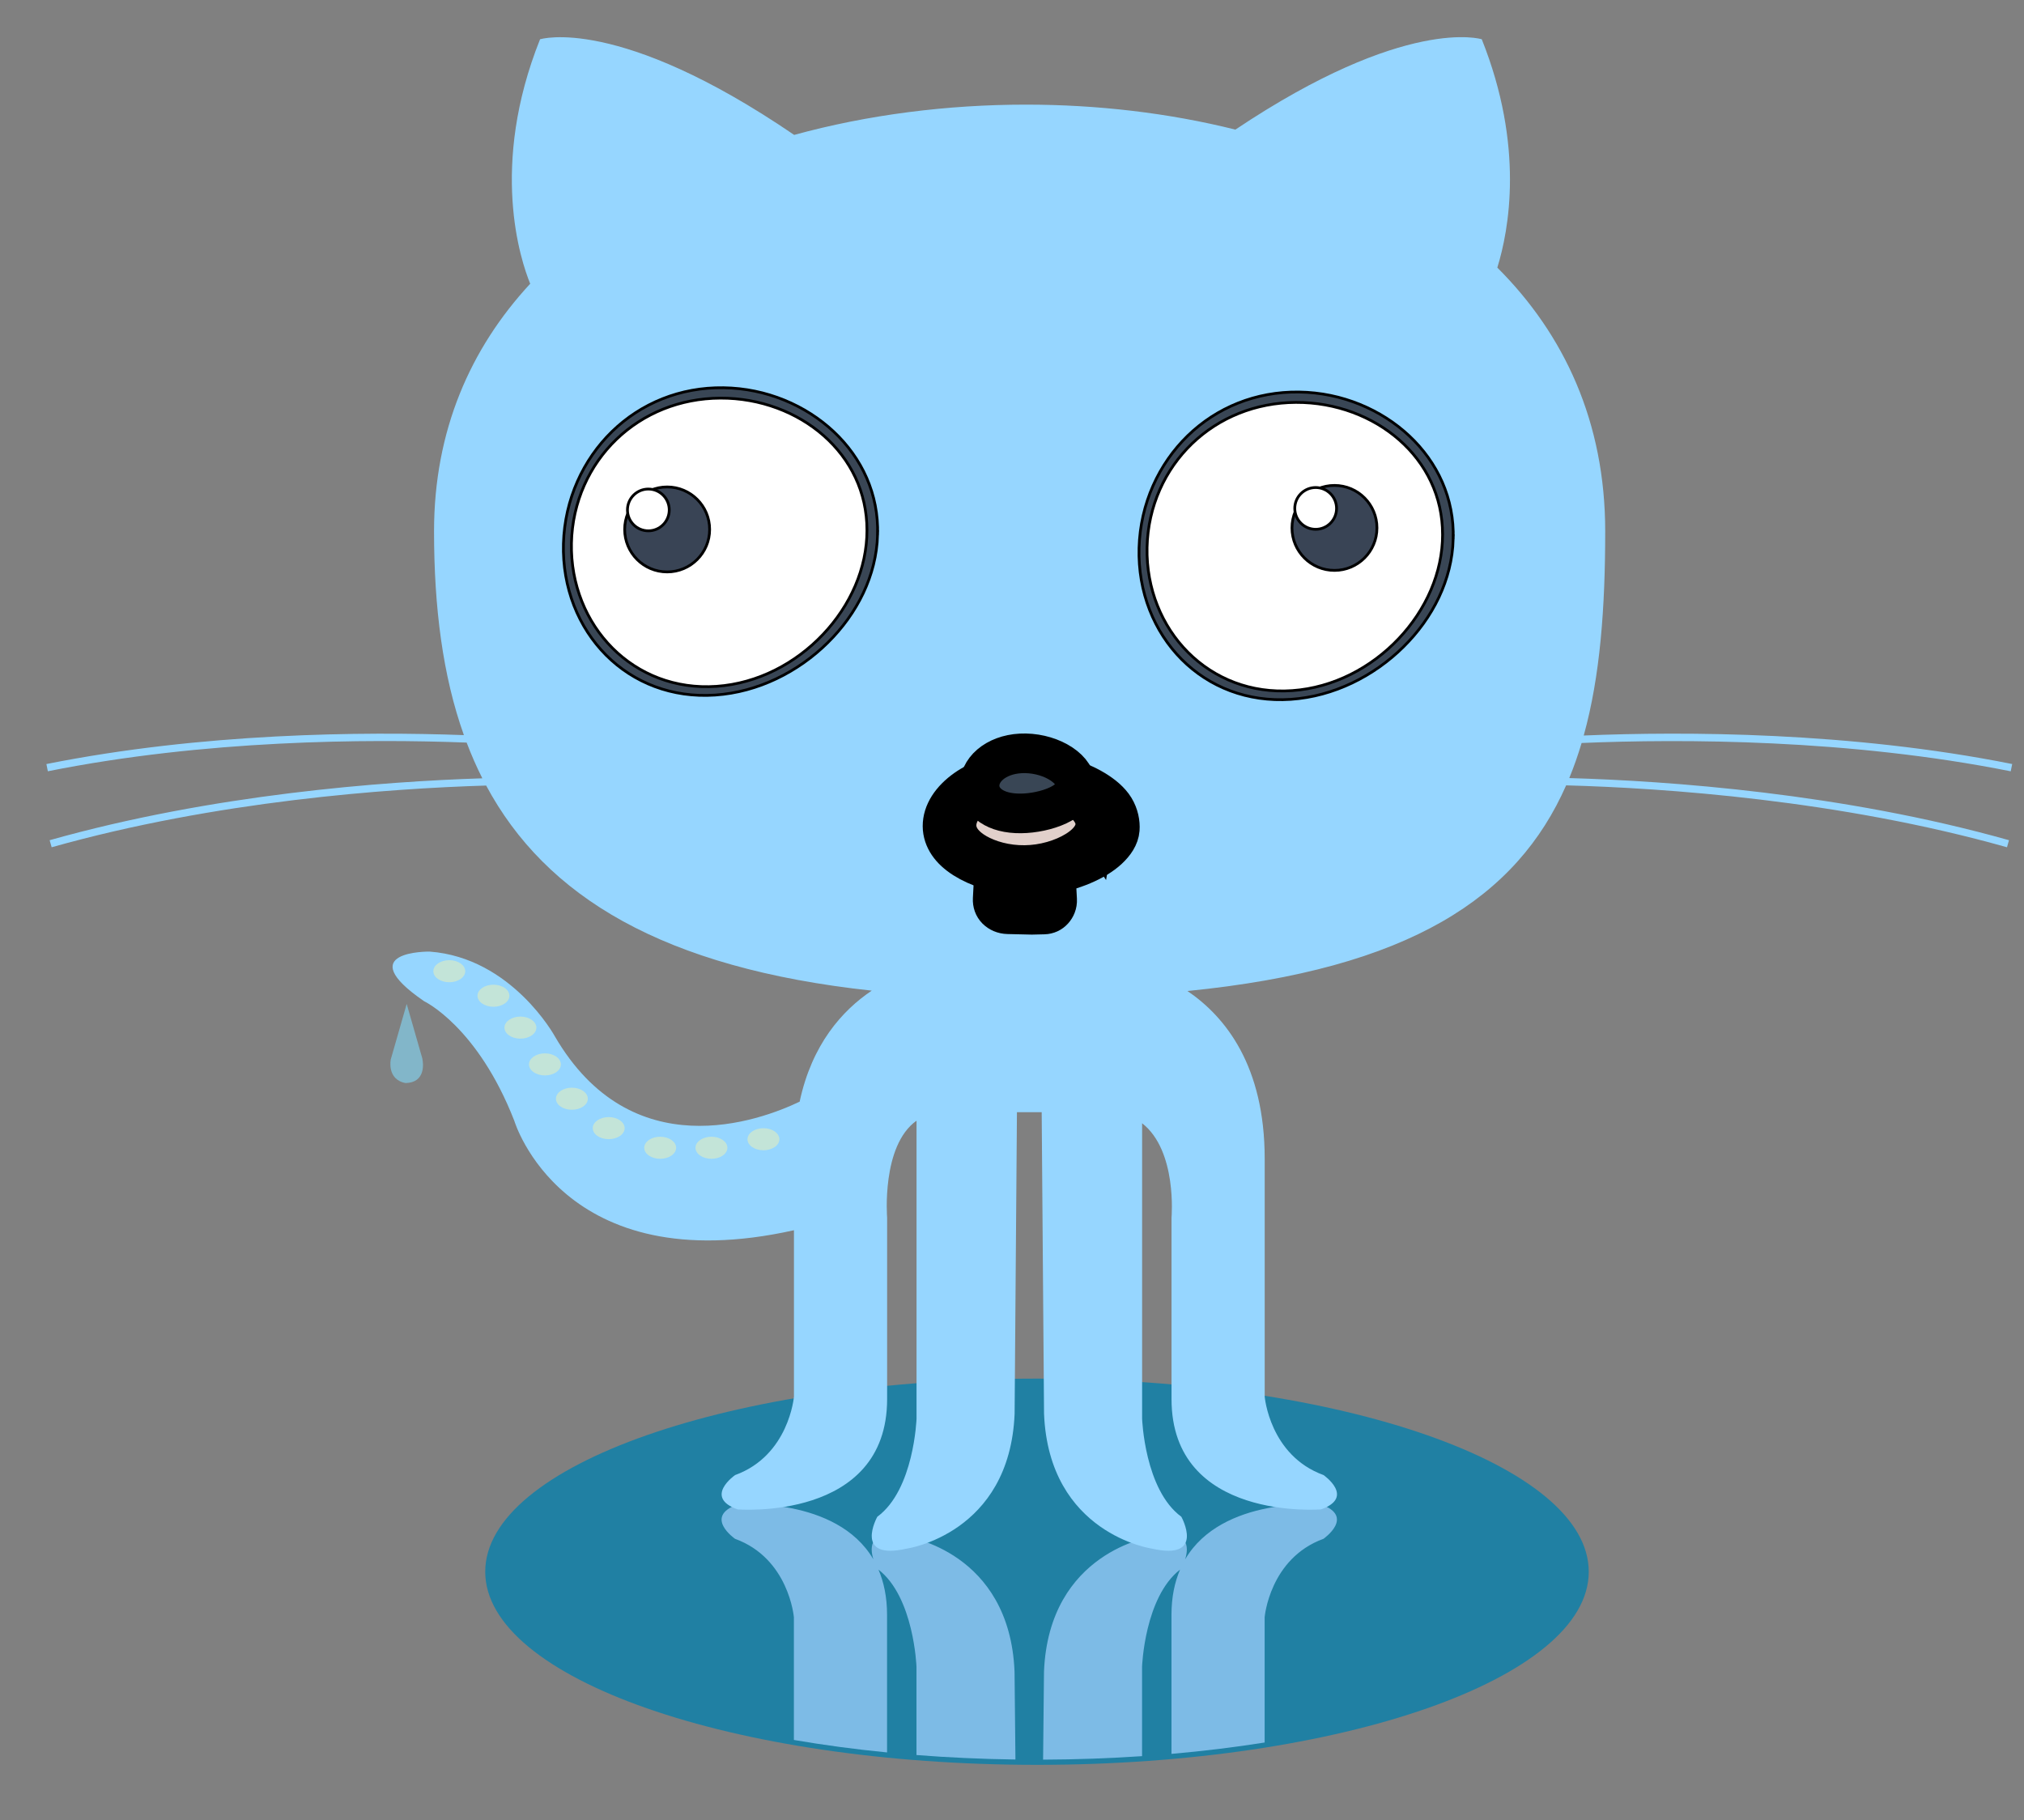 <svg width="510.844" height="459.41" xmlns="http://www.w3.org/2000/svg" xmlns:svg="http://www.w3.org/2000/svg" xmlns:xlink="http://www.w3.org/1999/xlink">
 <rect width="100%" height="100%" fill="#808080" stroke="none"/>
 <defs>
  <linearGradient gradientTransform="translate(-9.26,38.87)" id="gopher-iris">
   <stop stop-color="#394455" id="stop4317" offset="0"/>
  </linearGradient>
  <linearGradient id="gopher-nose">
   <stop stop-color="#e1d0cb" id="stop4263" offset="0"/>
  </linearGradient>
  <linearGradient gradientTransform="translate(-51.565,-6.565)" id="gopher-eye">
   <stop stop-color="#ffffff" id="stop4178" offset="0"/>
  </linearGradient>
  <linearGradient gradientTransform="matrix(-9.24,3.126,2.672,7.897,-2365.326,2281.314)" id="gopher-lines">
   <stop stop-color="#394655" id="stop4166" offset="0"/>
  </linearGradient>
  <linearGradient y2="0.5" x2="1.023" y1="0.5" x1="-0.023" id="linearGradient4168" xlink:href="#gopher-lines"/>
  <linearGradient y2="0.5" x2="1.023" y1="0.5" x1="-0.023" id="linearGradient4180" xlink:href="#gopher-eye"/>
  <linearGradient y2="0.5" x2="1" y1="0.5" x1="0" id="linearGradient4796" xlink:href="#gopher-nose"/>
  <linearGradient y2="0.5" x2="1" y1="0.5" x1="0" id="linearGradient4808" xlink:href="#gopher-iris"/>
  <linearGradient y2="0.5" x2="1" y1="0.5" x1="0" id="linearGradient4821" xlink:href="#gopher-iris"/>
  <symbol id="svg_8" height="334" width="379" xmlns:svg="http://www.w3.org/2000/svg" xmlns="http://www.w3.org/2000/svg">
   <g>
    <title>Layer 1</title>
    <path d="m296.94,295.43c0,20.533 -47.56,37.176 -106.22,37.176c-58.67,0 -106.23,-16.643 -106.23,-37.176s47.558,-37.18 106.23,-37.18c58.66,0 106.22,16.65 106.22,37.18z" fill="#2080a3" id="svg_7" stroke-width="0"/>
    <g fill="#7DBBE6" id="svg_4">
     <path id="svg_6" d="m161.85,330.22l0,-26.5c0,-3.422 -0.619,-6.284 -1.653,-8.701c6.853,5.322 7.316,18.695 7.316,18.695l0,17.004c6.166,0.481 12.534,0.773 19.053,0.861l-0.172,-16.92c-0.944,-23.13 -20.769,-25.961 -20.769,-25.961c-7.245,-1.645 -7.137,1.991 -6.409,4.34c-7.108,-12.122 -26.158,-10.556 -26.158,-10.556c-6.611,2.357 -0.475,6.607 -0.475,6.607c10.387,3.775 11.33,15.105 11.33,15.105l0,23.622c5.72,0.98 11.71,1.79 17.94,2.4l-0.003,0.004z"/>
     <path id="svg_5" d="m245.4,282.48s-19.053,-1.566 -26.16,10.559c0.728,-2.35 0.839,-5.989 -6.408,-4.343c0,0 -19.824,2.832 -20.768,25.961l-0.174,16.946c6.509,-0.025 12.876,-0.254 19.054,-0.671l0,-17.219s0.465,-13.373 7.316,-18.695c-1.034,2.417 -1.653,5.278 -1.653,8.701l0,26.775c6.214,-0.544 12.211,-1.279 17.937,-2.188l0,-24.113s0.944,-11.33 11.33,-15.105c0,-0.01 6.13,-4.26 -0.48,-6.62l0.006,0.012z"/>
    </g>
    <path d="m378.18,141.32l0.28,-1.389c-31.162,-6.231 -63.141,-6.294 -82.487,-5.49c3.178,-11.451 4.134,-24.627 4.134,-39.32c0,-21.073 -7.917,-37.931 -20.77,-50.759c2.246,-7.25 5.246,-23.351 -2.996,-43.963c0,0 -14.541,-4.617 -47.431,17.396c-12.884,-3.22 -26.596,-4.81 -40.328,-4.81c-15.109,0 -30.376,1.924 -44.615,5.83c-33.94,-23.154 -48.923,-18.411 -48.923,-18.411c-9.78,24.457 -3.733,42.566 -1.896,47.063c-11.495,12.406 -18.513,28.243 -18.513,47.659c0,14.658 1.669,27.808 5.745,39.237c-19.511,-0.71 -50.323,-0.437 -80.373,5.572l0.276,1.389c30.231,-6.046 61.237,-6.256 80.629,-5.522c0.898,2.366 1.899,4.661 3.021,6.879c-19.177,0.618 -51.922,3.062 -83.303,11.915l0.387,1.36c31.629,-8.918 64.658,-11.301 83.649,-11.882c11.458,21.358 34.048,35.152 74.236,39.484c-5.704,3.833 -11.523,10.349 -13.881,21.374c-7.773,3.718 -32.379,12.793 -47.142,-12.599c0,0 -8.264,-15.109 -24.082,-16.292c0,0 -15.344,-0.235 -1.059,9.562c0,0 10.267,4.838 17.351,23.019c0,0 9.241,31.01 53.835,21.061l0,32.032s-0.943,11.33 -11.33,15.105c0,0 -6.137,4.249 0.475,6.606c0,0 28.792,2.361 28.792,-21.238l0,-34.929s-1.142,-13.852 5.663,-18.667l0,57.371s-0.47,13.688 -7.551,18.881c0,0 -4.723,8.494 5.663,6.137c0,0 19.824,-2.832 20.769,-25.961l0.449,-58.06l4.765,0l0.453,58.06c0.943,23.129 20.768,25.961 20.768,25.961c10.383,2.357 5.663,-6.137 5.663,-6.137c-7.08,-5.193 -7.551,-18.881 -7.551,-18.881l0,-56.876c6.801,5.296 5.663,18.171 5.663,18.171l0,34.929c0,23.6 28.793,21.238 28.793,21.238c6.606,-2.357 0.474,-6.606 0.474,-6.606c-10.386,-3.775 -11.33,-15.105 -11.33,-15.105l0,-45.786c0,-17.854 -7.518,-27.309 -14.87,-32.3c42.859,-4.25 63.426,-18.089 72.903,-39.591c18.773,0.516 52.557,2.803 84.873,11.919l0.384,-1.36c-32.131,-9.063 -65.692,-11.408 -84.655,-11.96c0.898,-2.172 1.682,-4.431 2.378,-6.755c19.25,-0.8 51.38,-0.79 82.66,5.46l-0.045,-0.021z" id="svg_3" fill="#96d6ff"/>
    <path d="m80.641,179.82c0,1.174 -1.376,2.122 -3.07,2.122c-1.693,0 -3.07,-0.948 -3.07,-2.122c0,-1.175 1.377,-2.127 3.07,-2.127c1.694,0 3.07,0.95 3.07,2.13l0,-0.003zm8.5,4.72c0,1.174 -1.376,2.122 -3.07,2.122c-1.693,0 -3.07,-0.948 -3.07,-2.122c0,-1.175 1.377,-2.127 3.07,-2.127c1.694,0 3.07,0.95 3.07,2.13l0,-0.003zm5.193,6.14c0,1.174 -1.376,2.122 -3.07,2.122c-1.693,0 -3.07,-0.948 -3.07,-2.122c0,-1.175 1.377,-2.127 3.07,-2.127c1.694,0 3.07,0.95 3.07,2.13l0,-0.003zm4.72,7.08c0,1.174 -1.376,2.122 -3.07,2.122c-1.693,0 -3.07,-0.948 -3.07,-2.122c0,-1.175 1.377,-2.127 3.07,-2.127c1.694,0 3.07,0.95 3.07,2.13l0,-0.003zm5.188,6.61c0,1.174 -1.376,2.122 -3.07,2.122c-1.693,0 -3.07,-0.948 -3.07,-2.122c0,-1.175 1.377,-2.127 3.07,-2.127c1.694,0 3.07,0.95 3.07,2.13l0,-0.003zm7.09,5.66c0,1.174 -1.376,2.122 -3.07,2.122c-1.693,0 -3.07,-0.948 -3.07,-2.122c0,-1.175 1.377,-2.127 3.07,-2.127c1.694,0 3.07,0.95 3.07,2.13l0,-0.003zm9.91,3.78c0,1.174 -1.376,2.122 -3.07,2.122c-1.693,0 -3.07,-0.948 -3.07,-2.122c0,-1.175 1.377,-2.127 3.07,-2.127c1.694,0 3.07,0.95 3.07,2.13l0,-0.003zm9.87,0c0,1.174 -1.376,2.122 -3.07,2.122c-1.693,0 -3.07,-0.948 -3.07,-2.122c0,-1.175 1.377,-2.127 3.07,-2.127c1.694,0 3.07,0.95 3.07,2.13l0,-0.003zm10.01,-1.64c0,1.174 -1.376,2.122 -3.07,2.122c-1.693,0 -3.07,-0.948 -3.07,-2.122c0,-1.175 1.377,-2.127 3.07,-2.127c1.694,0 3.07,0.95 3.07,2.13l0,-0.003z" fill="#C3E4D8" id="svg_2"/>
    <path d="m69.369,186.12l-3.066,10.683s-0.8,3.861 2.84,4.546c3.8,-0.074 3.486,-3.627 3.223,-4.781l-2.997,-10.448z" fill="#82b6c9" id="svg_1"/>
   </g>
  </symbol>
 </defs>
 <g>
  <title>Layer 1</title>
  <g display="none" id="layer11">
   <rect fill="#e3e5e8" stroke-width="2.889" stroke-linecap="round" stroke-miterlimit="4" y="-103.099" x="-322.359" height="607.734" width="1080.417" id="rect4879"/>
   <ellipse fill="#c5cacf" stroke-width="4.099" stroke-linecap="round" stroke-miterlimit="4" ry="23.263" rx="115.138" cy="428.345" cx="217.42" id="path4875"/>
   <ellipse fill="#c5cacf" stroke-width="1.529" stroke-linecap="round" stroke-miterlimit="4" id="ellipse4877" cx="446.787" cy="414.424" rx="42.956" ry="8.679"/>
  </g>
  <g display="inline" id="layer4">
   <rect clip-rule="nonzero" fill="url(#linearGradient4168)" fill-rule="nonzero" stroke="#000000" stroke-width="9.211" stroke-miterlimit="4" stroke-dashoffset="0" y="-184.293" x="701.309" height="40.789" width="40.789" id="rect4162"/>
   <rect clip-rule="nonzero" fill="url(#linearGradient4180)" fill-rule="nonzero" stroke="#000000" stroke-width="9.211" stroke-miterlimit="4" stroke-dashoffset="0" id="rect4170" width="40.789" height="40.789" x="746.309" y="-184.293"/>
   <rect clip-rule="nonzero" fill="#bce8ff" fill-rule="nonzero" stroke="#000000" stroke-width="9.211" stroke-miterlimit="4" stroke-dashoffset="0" y="-119.293" x="701.309" height="40.789" width="40.789" id="rect4208"/>
   <rect clip-rule="nonzero" fill="#abccd9" fill-rule="nonzero" stroke="#000000" stroke-width="9.211" stroke-miterlimit="4" stroke-dashoffset="0" transform="translate(-78.297,-206.26) scale(1,-1) " id="rect4223" width="40.789" height="40.789" x="824.605" y="-127.757"/>
   <rect clip-rule="nonzero" fill="#c3b0cb" fill-rule="nonzero" stroke="#000000" stroke-width="9.211" stroke-miterlimit="4" stroke-dashoffset="0" y="-74.293" x="701.309" height="40.789" width="40.789" id="rect4227"/>
   <rect clip-rule="nonzero" fill="#e1d0cb" fill-rule="nonzero" stroke="#000000" stroke-width="9.211" stroke-miterlimit="4" stroke-dashoffset="0" id="rect4231" width="40.789" height="40.789" x="746.309" y="-74.293"/>
   <rect clip-rule="nonzero" fill="#f5c3d2" fill-rule="nonzero" stroke="#000000" stroke-width="9.211" stroke-miterlimit="4" stroke-dashoffset="0" y="-74.293" x="791.309" height="40.789" width="40.789" id="rect4233"/>
   <rect clip-rule="nonzero" fill="#cec4ad" fill-rule="nonzero" stroke="#000000" stroke-width="9.211" stroke-miterlimit="4" stroke-dashoffset="0" id="rect4248" width="40.789" height="40.789" x="701.309" y="-29.293"/>
   <rect clip-rule="nonzero" fill="#96d6ff" fill-rule="nonzero" stroke="#000000" stroke-width="9.211" stroke-miterlimit="4" stroke-dashoffset="0" y="-127.757" x="869.605" height="40.789" width="40.789" id="rect4263" transform="translate(-78.297,-206.26) scale(1,-1) "/>
   <rect clip-rule="nonzero" fill="#f2f2ce" fill-rule="nonzero" stroke="#000000" stroke-width="9.211" stroke-miterlimit="4" stroke-dashoffset="0" y="-29.293" x="746.309" height="40.789" width="40.789" id="rect4267"/>
   <rect clip-rule="nonzero" fill="#24b8eb" fill-rule="nonzero" stroke="#000000" stroke-width="9.211" stroke-miterlimit="4" stroke-dashoffset="0" transform="translate(-78.297,-206.26) scale(1,-1) " id="rect4280" width="40.789" height="40.789" x="779.605" y="-327.757"/>
   <rect clip-rule="nonzero" fill="#8aa9ff" fill-rule="nonzero" stroke="#000000" stroke-width="9.211" stroke-miterlimit="4" stroke-dashoffset="0" y="80.707" x="746.309" height="40.789" width="40.789" id="rect4284"/>
   <rect clip-rule="nonzero" fill="#d4edf1" fill-rule="nonzero" stroke="#000000" stroke-width="9.211" stroke-miterlimit="4" stroke-dashoffset="0" id="rect4297" width="40.789" height="40.789" x="701.309" y="125.707"/>
   <rect clip-rule="nonzero" fill="#394d54" fill-rule="nonzero" stroke="#000000" stroke-width="9.211" stroke-miterlimit="4" stroke-dashoffset="0" y="35.707" x="701.309" height="40.789" width="40.789" id="rect4301"/>
   <rect clip-rule="nonzero" fill="#d6e2ff" fill-rule="nonzero" stroke="#000000" stroke-width="9.211" stroke-miterlimit="4" stroke-dashoffset="0" y="125.707" x="746.309" height="40.789" width="40.789" id="rect4303"/>
  </g>
  <use x="181.828" y="204.648" transform="matrix(1.311,0,0,1.311,-226.674,-258.91) " xlink:href="#svg_8" id="svg_9"/>
  <g id="svg_10"/>
  <g stroke="null" display="inline" id="layer2">
   <g stroke="null" id="g4806" transform="matrix(0.348,0,0,0.348,-45.853,251.068) ">
    <path clip-rule="nonzero" fill="url(#gopher-lines)" fill-rule="nonzero" stroke-width="2" stroke-miterlimit="4" stroke-dashoffset="0" id="path4798" d="m1185.729,-330.459c-0.44,14.772 -4.129,29.027 -10.39,42.253c-6.261,13.226 -15.092,25.427 -25.805,35.997c-10.713,10.57 -23.304,19.508 -37.118,26.09c-13.814,6.582 -28.851,10.803 -44.502,11.862c-15.651,1.059 -30.441,-1.158 -43.818,-6.168c-13.377,-5.009 -25.34,-12.807 -35.301,-22.804c-9.96,-9.997 -17.916,-22.19 -23.266,-35.908c-5.35,-13.718 -8.091,-28.959 -7.642,-44.981c0.45,-16.022 4.044,-31.294 10.142,-45.079c6.098,-13.785 14.696,-26.082 25.17,-36.257c10.474,-10.176 22.822,-18.23 36.462,-23.661c13.639,-5.431 28.572,-8.243 44.229,-8.025c15.657,0.217 30.561,3.427 44.11,8.942c13.549,5.514 25.74,13.337 35.926,22.915c10.185,9.578 18.362,20.913 23.877,33.533c5.515,12.619 8.366,26.521 7.925,41.293z"/>
    <path clip-rule="nonzero" fill="url(#gopher-eye)" fill-rule="nonzero" stroke-width="2" stroke-miterlimit="4" stroke-dashoffset="0" id="path4800" d="m1178.024,-333.833c0.001,13.9 -3.016,27.538 -8.513,40.353c-5.498,12.814 -13.48,24.805 -23.377,35.253c-9.896,10.447 -21.705,19.341 -34.785,25.879c-13.08,6.537 -27.426,10.712 -42.377,11.767c-14.952,1.054 -29.091,-1.113 -41.859,-5.931c-12.768,-4.819 -24.169,-12.287 -33.666,-21.791c-9.497,-9.504 -17.09,-21.043 -22.232,-33.955c-5.143,-12.912 -7.833,-27.196 -7.523,-42.136c0.31,-14.94 3.59,-29.108 9.23,-41.858c5.64,-12.75 13.637,-24.082 23.396,-33.471c9.759,-9.389 21.278,-16.838 34.004,-21.942c12.726,-5.103 26.661,-7.868 41.285,-7.943c14.625,-0.075 28.559,2.532 41.261,7.244c12.701,4.712 24.167,11.534 33.816,20.036c9.648,8.503 17.479,18.689 22.901,30.212c5.422,11.523 8.439,24.383 8.44,38.283z"/>
    <circle clip-rule="nonzero" fill="url(#linearGradient4808)" fill-rule="nonzero" stroke-width="2" stroke-miterlimit="4" stroke-dashoffset="0" id="circle4802" cx="1099.607" cy="-338.585" r="30.81"/>
    <circle clip-rule="nonzero" fill="url(#gopher-eye)" fill-rule="nonzero" stroke-width="2" stroke-miterlimit="4" stroke-dashoffset="0" r="15.152" cy="-352.727" cx="1085.97" id="circle4804"/>
   </g>
   <g stroke="null" transform="matrix(0.348,0,0,0.348,-152.428,249.986) " id="g4819">
    <path clip-rule="nonzero" fill="url(#gopher-lines)" fill-rule="nonzero" stroke-width="2" stroke-miterlimit="4" stroke-dashoffset="0" d="m1074.505,-330.459c-0.44,14.772 -4.129,29.027 -10.39,42.253c-6.261,13.226 -15.092,25.427 -25.805,35.997c-10.713,10.57 -23.304,19.508 -37.118,26.09c-13.814,6.582 -28.851,10.803 -44.502,11.862c-15.651,1.059 -30.441,-1.158 -43.818,-6.168c-13.377,-5.009 -25.34,-12.807 -35.301,-22.804c-9.96,-9.997 -17.916,-22.19 -23.266,-35.908c-5.35,-13.718 -8.091,-28.959 -7.642,-44.981c0.45,-16.022 4.044,-31.294 10.142,-45.079c6.098,-13.785 14.696,-26.082 25.17,-36.257c10.474,-10.176 22.822,-18.23 36.462,-23.661c13.639,-5.431 28.572,-8.243 44.229,-8.025c15.657,0.217 30.561,3.427 44.11,8.942c13.549,5.514 25.74,13.337 35.926,22.915c10.185,9.578 18.362,20.913 23.877,33.533c5.515,12.619 8.366,26.521 7.925,41.293z" id="path4810"/>
    <path clip-rule="nonzero" fill="url(#gopher-eye)" fill-rule="nonzero" stroke-width="2" stroke-miterlimit="4" stroke-dashoffset="0" d="m1066.8,-333.833c0.001,13.9 -3.016,27.538 -8.513,40.353c-5.498,12.814 -13.48,24.805 -23.377,35.253c-9.896,10.447 -21.705,19.341 -34.785,25.879c-13.08,6.537 -27.426,10.712 -42.377,11.767c-14.952,1.054 -29.091,-1.113 -41.859,-5.931c-12.768,-4.819 -24.169,-12.287 -33.666,-21.791c-9.497,-9.504 -17.09,-21.043 -22.232,-33.955c-5.143,-12.912 -7.833,-27.196 -7.523,-42.136c0.31,-14.94 3.59,-29.108 9.23,-41.858c5.64,-12.75 13.637,-24.082 23.396,-33.471c9.759,-9.389 21.278,-16.838 34.004,-21.942c12.726,-5.103 26.661,-7.868 41.285,-7.943c14.625,-0.075 28.559,2.532 41.261,7.244c12.701,4.712 24.167,11.534 33.816,20.036c9.648,8.503 17.479,18.689 22.901,30.212c5.422,11.523 8.439,24.383 8.44,38.283z" id="path4813"/>
    <circle clip-rule="nonzero" fill="url(#linearGradient4821)" fill-rule="nonzero" stroke-width="2" stroke-miterlimit="4" stroke-dashoffset="0" r="30.81" cy="-334.37" cx="921.878" id="circle4815"/>
    <circle clip-rule="nonzero" fill="url(#gopher-eye)" fill-rule="nonzero" stroke-width="2" stroke-miterlimit="4" stroke-dashoffset="0" id="circle4817" cx="908.241" cy="-348.512" r="15.152"/>
   </g>
  </g>
  <g stroke="null" display="inline" id="layer7">
   <g stroke="null" id="g4794">
    <path clip-rule="nonzero" fill="#2e3436" fill-rule="nonzero" stroke-width="10" stroke-miterlimit="4" stroke-dashoffset="0" id="path4779" d="m255.26,211.719l5.201,0.068l3.046,-0.067c0.972,-0.021 1.768,0.438 2.299,1.116c0.531,0.678 0.705,1.616 0.704,2.64l-0.007,5.798l0.312,5.819c0.056,1.048 -0.353,1.972 -0.959,2.644c-0.605,0.672 -1.44,1.055 -2.362,1.077l-3.075,0.073l-6.04,-0.141c-1.159,-0.027 -2.173,-0.479 -2.865,-1.173c-0.692,-0.694 -1.024,-1.637 -0.97,-2.667l0.303,-5.774l0.402,-5.765c0.072,-1.026 0.663,-1.945 1.402,-2.603c0.739,-0.658 1.671,-1.051 2.609,-1.045l-0,-0z"/>
    <path clip-rule="nonzero" fill="#ffffff" fill-rule="nonzero" stroke-width="10" stroke-miterlimit="4" stroke-dashoffset="0" id="path4781" d="m255.958,213.475l4.244,0.057l2.037,-0.083c0.774,-0.032 1.428,0.357 1.882,0.911c0.454,0.555 0.655,1.324 0.679,2.163l0.136,4.741l0.341,4.753c0.061,0.849 -0.234,1.612 -0.712,2.162c-0.478,0.549 -1.158,0.846 -1.926,0.876l-2.092,0.083l-4.801,-0.104c-0.909,-0.02 -1.724,-0.386 -2.295,-0.953c-0.571,-0.566 -0.878,-1.338 -0.863,-2.181l0.084,-4.722l0.165,-4.716c0.029,-0.84 0.464,-1.594 1.037,-2.133c0.574,-0.539 1.317,-0.865 2.083,-0.855l0,0z"/>
    <path clip-rule="nonzero" fill="url(#gopher-lines)" fill-rule="nonzero" stroke-width="10" stroke-miterlimit="4" stroke-dashoffset="0" id="path4783" d="m282.627,209.317c-0.145,1.859 -1.29,3.54 -2.917,5.054c-1.627,1.514 -3.875,2.856 -6.478,3.956c-2.603,1.099 -5.54,1.945 -8.514,2.397c-2.974,0.452 -5.988,0.502 -8.95,0.145c-2.962,-0.357 -5.615,-1.068 -7.917,-1.946c-2.303,-0.878 -4.237,-1.92 -5.761,-3.076c-1.524,-1.156 -2.651,-2.436 -3.362,-3.865c-0.711,-1.429 -1.006,-3.011 -0.748,-4.716c0.258,-1.705 1.057,-3.367 2.291,-4.894c1.234,-1.527 2.893,-2.918 4.841,-4.075c1.949,-1.157 4.184,-2.08 6.651,-2.685c2.467,-0.605 5.17,-0.893 8.126,-0.795c2.957,0.098 5.907,0.568 8.708,1.346c2.801,0.778 5.441,1.868 7.642,3.2c2.2,1.332 4.009,2.866 5.064,4.598c1.081,1.774 1.449,3.774 1.325,5.357z"/>
    <path clip-rule="nonzero" fill="url(#linearGradient4796)" fill-rule="nonzero" stroke-width="10" stroke-miterlimit="4" stroke-dashoffset="0" id="path4785" d="m276.368,208.9c-0.254,1.476 -1.118,2.855 -2.444,4.091c-1.326,1.235 -3.114,2.33 -5.145,3.203c-2.031,0.873 -4.296,1.519 -6.604,1.858c-2.309,0.339 -4.665,0.37 -6.981,0.088c-2.316,-0.283 -4.385,-0.843 -6.18,-1.558c-1.795,-0.716 -3.31,-1.586 -4.498,-2.557c-1.188,-0.971 -2.053,-2.047 -2.563,-3.219c-0.51,-1.172 -0.666,-2.443 -0.401,-3.789c0.266,-1.346 0.932,-2.639 1.916,-3.819c0.984,-1.18 2.283,-2.245 3.812,-3.126c1.53,-0.882 3.289,-1.579 5.229,-2.03c1.94,-0.451 4.06,-0.656 6.356,-0.561c2.296,0.095 4.56,0.48 6.7,1.098c2.139,0.618 4.15,1.471 5.848,2.505c1.698,1.034 3.076,2.251 3.954,3.578c0.878,1.327 1.256,2.764 1.002,4.24z"/>
    <path clip-rule="nonzero" fill="url(#gopher-lines)" fill-rule="nonzero" stroke-width="10" stroke-miterlimit="4" stroke-dashoffset="0" id="path4787" d="m271.234,199.387c-0.37,1.058 -1.175,1.998 -2.288,2.791c-1.113,0.793 -2.531,1.441 -4.07,1.938c-1.538,0.497 -3.191,0.844 -4.808,1.029c-1.617,0.185 -3.198,0.206 -4.68,0.043c-1.482,-0.164 -2.733,-0.497 -3.791,-0.961c-1.059,-0.464 -1.925,-1.058 -2.607,-1.758c-0.683,-0.7 -1.182,-1.506 -1.472,-2.399c-0.29,-0.893 -0.37,-1.874 -0.173,-2.911c0.197,-1.037 0.655,-2.031 1.349,-2.929c0.694,-0.898 1.623,-1.7 2.745,-2.35c1.123,-0.65 2.439,-1.149 3.901,-1.445c1.462,-0.296 3.07,-0.39 4.765,-0.238c1.695,0.152 3.317,0.533 4.783,1.088c1.466,0.555 2.778,1.284 3.839,2.129c1.061,0.845 1.873,1.808 2.328,2.825c0.455,1.018 0.55,2.091 0.18,3.149l0,-0z"/>
   </g>
  </g>
 </g>
</svg>